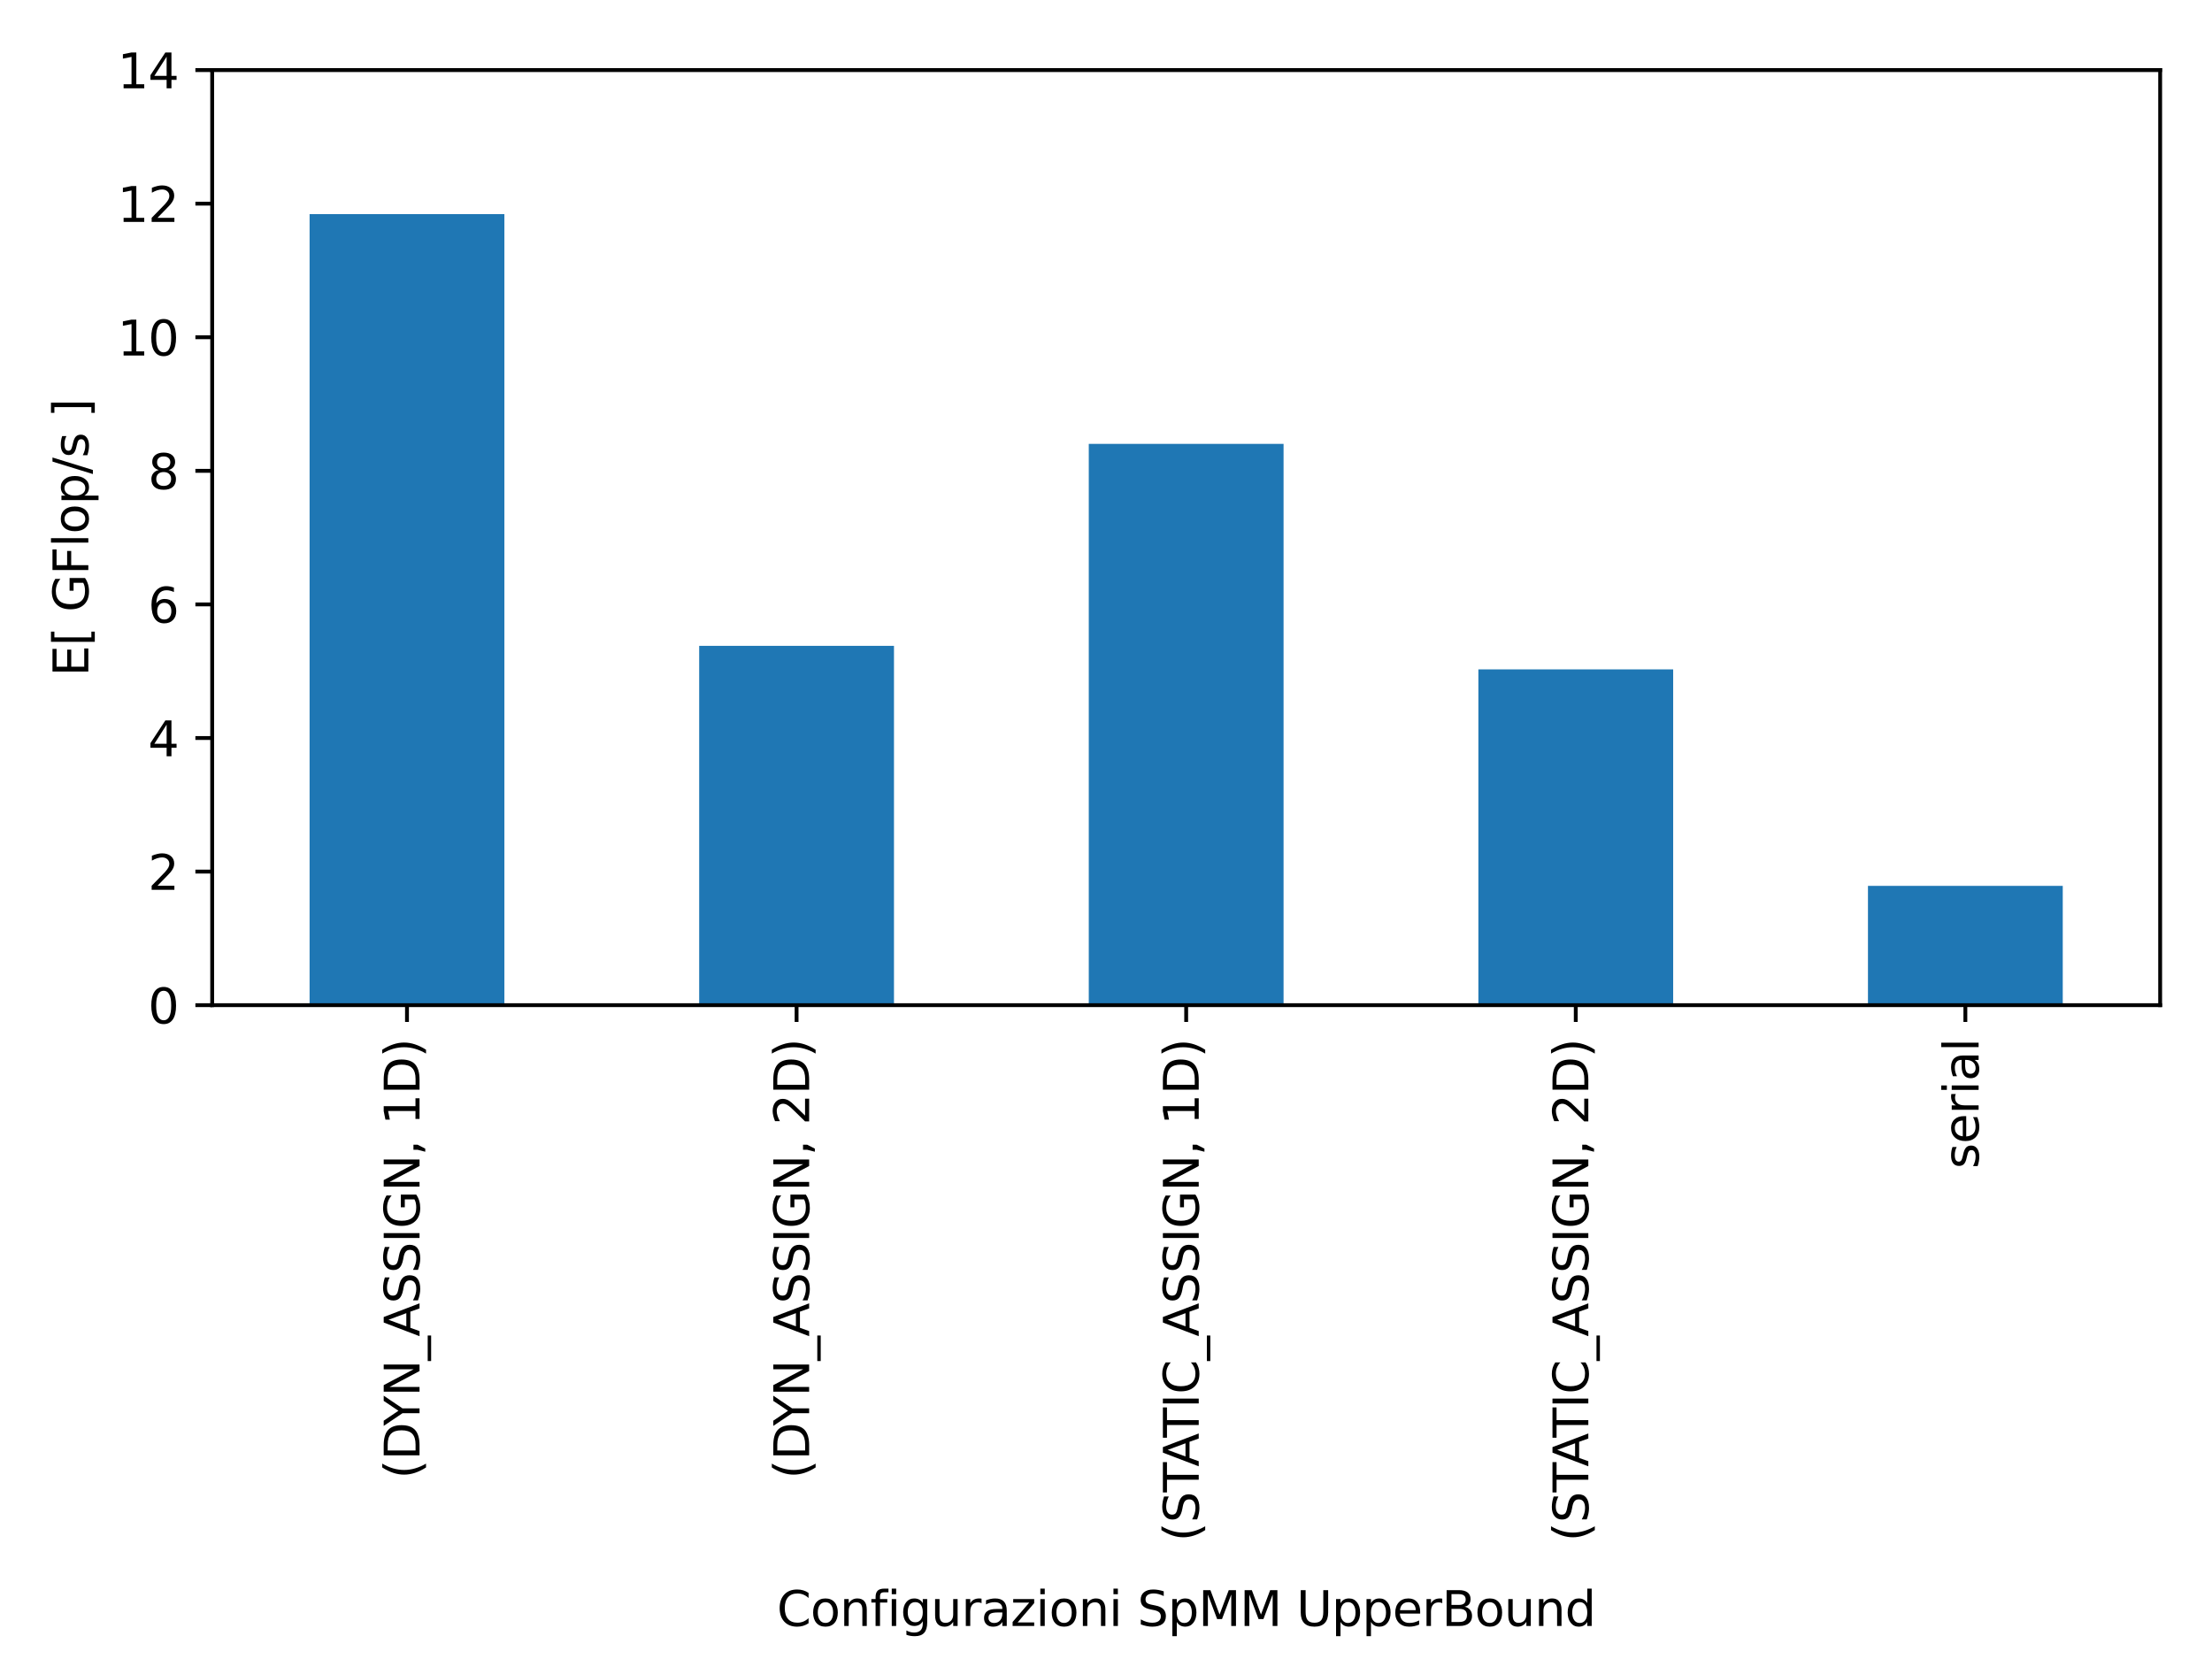 <?xml version="1.0" encoding="UTF-8" standalone="no"?>
<svg
   width="460.8pt"
   height="345.6pt"
   viewBox="0 0 460.8 345.6"
   version="1.1"
   id="svg507"
   sodipodi:docname="q1.svg"
   inkscape:version="1.1.2 (0a00cf5339, 2022-02-04)"
   xmlns:inkscape="http://www.inkscape.org/namespaces/inkscape"
   xmlns:sodipodi="http://sodipodi.sourceforge.net/DTD/sodipodi-0.dtd"
   xmlns:xlink="http://www.w3.org/1999/xlink"
   xmlns="http://www.w3.org/2000/svg"
   xmlns:svg="http://www.w3.org/2000/svg"
   xmlns:rdf="http://www.w3.org/1999/02/22-rdf-syntax-ns#"
   xmlns:cc="http://creativecommons.org/ns#"
   xmlns:dc="http://purl.org/dc/elements/1.1/">
  <sodipodi:namedview
     id="namedview509"
     pagecolor="#ffffff"
     bordercolor="#666666"
     borderopacity="1.0"
     inkscape:pageshadow="2"
     inkscape:pageopacity="0.0"
     inkscape:pagecheckerboard="0"
     inkscape:document-units="pt"
     showgrid="false"
     inkscape:zoom="0.66981794"
     inkscape:cx="698.69733"
     inkscape:cy="492.67119"
     inkscape:window-width="1920"
     inkscape:window-height="1176"
     inkscape:window-x="0"
     inkscape:window-y="0"
     inkscape:window-maximized="1"
     inkscape:current-layer="matplotlib.axis_1" />
  <defs
     id="defs6">
    <style
       type="text/css"
       id="style4">*{stroke-linejoin: round; stroke-linecap: butt}</style>
  </defs>
  <g
     id="figure_1">
    <g
       id="patch_1">
      <path
         d="M 0 345.6  L 460.8 345.6  L 460.8 0  L 0 0  z "
         style="fill: #ffffff"
         id="path8" />
    </g>
    <g
       id="axes_1">
      <g
         id="patch_2">
        <path
           d="M 44.203 209.395  L 450 209.395  L 450 14.599  L 44.203 14.599  z "
           style="fill: #ffffff"
           id="path11" />
      </g>
      <g
         id="patch_3">
        <path
           d="M 64.493 209.395  L 105.073 209.395  L 105.073 44.602  L 64.493 44.602  z "
           clip-path="url(#p6aaf6c7bca)"
           style="fill: #1f77b4"
           id="path14" />
      </g>
      <g
         id="patch_4">
        <path
           d="M 145.652 209.395  L 186.232 209.395  L 186.232 134.547  L 145.652 134.547  z "
           clip-path="url(#p6aaf6c7bca)"
           style="fill: #1f77b4"
           id="path17" />
      </g>
      <g
         id="patch_5">
        <path
           d="M 226.812 209.395  L 267.391 209.395  L 267.391 92.473  L 226.812 92.473  z "
           clip-path="url(#p6aaf6c7bca)"
           style="fill: #1f77b4"
           id="path20" />
      </g>
      <g
         id="patch_6">
        <path
           d="M 307.971 209.395  L 348.551 209.395  L 348.551 139.445  L 307.971 139.445  z "
           clip-path="url(#p6aaf6c7bca)"
           style="fill: #1f77b4"
           id="path23" />
      </g>
      <g
         id="patch_7">
        <path
           d="M 389.13 209.395  L 429.71 209.395  L 429.71 184.536  L 389.13 184.536  z "
           clip-path="url(#p6aaf6c7bca)"
           style="fill: #1f77b4"
           id="path26" />
      </g>
      <g
         id="matplotlib.axis_1">
        <g
           id="xtick_1">
          <g
             id="line2d_1">
            <defs
               id="defs30">
              <path
                 id="me7143beb56"
                 d="M 0 0  L 0 3.5  "
                 style="stroke: #000000; stroke-width: 0.8" />
            </defs>
            <g
               id="g34">
              <use
                 xlink:href="#me7143beb56"
                 x="84.783"
                 y="209.395"
                 style="stroke: #000000; stroke-width: 0.8"
                 id="use32" />
            </g>
          </g>
          <g
             id="text_1">
            <!-- (DYN_ASSIGN, 1D) -->
            <g
               transform="translate(87.398 308.073)rotate(-90)scale(0.1 -0.1)"
               id="g84">
              <defs
                 id="defs50">
                <path
                   id="DejaVuSans-28"
                   d="M 1984 4856  Q 1566 4138 1362 3434  Q 1159 2731 1159 2009  Q 1159 1288 1364 580  Q 1569 -128 1984 -844  L 1484 -844  Q 1016 -109 783 600  Q 550 1309 550 2009  Q 550 2706 781 3412  Q 1013 4119 1484 4856  L 1984 4856  z "
                   transform="scale(0.016)" />
                <path
                   id="DejaVuSans-44"
                   d="M 1259 4147  L 1259 519  L 2022 519  Q 2988 519 3436 956  Q 3884 1394 3884 2338  Q 3884 3275 3436 3711  Q 2988 4147 2022 4147  L 1259 4147  z M 628 4666  L 1925 4666  Q 3281 4666 3915 4102  Q 4550 3538 4550 2338  Q 4550 1131 3912 565  Q 3275 0 1925 0  L 628 0  L 628 4666  z "
                   transform="scale(0.016)" />
                <path
                   id="DejaVuSans-59"
                   d="M -13 4666  L 666 4666  L 1959 2747  L 3244 4666  L 3922 4666  L 2272 2222  L 2272 0  L 1638 0  L 1638 2222  L -13 4666  z "
                   transform="scale(0.016)" />
                <path
                   id="DejaVuSans-4e"
                   d="M 628 4666  L 1478 4666  L 3547 763  L 3547 4666  L 4159 4666  L 4159 0  L 3309 0  L 1241 3903  L 1241 0  L 628 0  L 628 4666  z "
                   transform="scale(0.016)" />
                <path
                   id="DejaVuSans-5f"
                   d="M 3263 -1063  L 3263 -1509  L -63 -1509  L -63 -1063  L 3263 -1063  z "
                   transform="scale(0.016)" />
                <path
                   id="DejaVuSans-41"
                   d="M 2188 4044  L 1331 1722  L 3047 1722  L 2188 4044  z M 1831 4666  L 2547 4666  L 4325 0  L 3669 0  L 3244 1197  L 1141 1197  L 716 0  L 50 0  L 1831 4666  z "
                   transform="scale(0.016)" />
                <path
                   id="DejaVuSans-53"
                   d="M 3425 4513  L 3425 3897  Q 3066 4069 2747 4153  Q 2428 4238 2131 4238  Q 1616 4238 1336 4038  Q 1056 3838 1056 3469  Q 1056 3159 1242 3001  Q 1428 2844 1947 2747  L 2328 2669  Q 3034 2534 3370 2195  Q 3706 1856 3706 1288  Q 3706 609 3251 259  Q 2797 -91 1919 -91  Q 1588 -91 1214 -16  Q 841 59 441 206  L 441 856  Q 825 641 1194 531  Q 1563 422 1919 422  Q 2459 422 2753 634  Q 3047 847 3047 1241  Q 3047 1584 2836 1778  Q 2625 1972 2144 2069  L 1759 2144  Q 1053 2284 737 2584  Q 422 2884 422 3419  Q 422 4038 858 4394  Q 1294 4750 2059 4750  Q 2388 4750 2728 4690  Q 3069 4631 3425 4513  z "
                   transform="scale(0.016)" />
                <path
                   id="DejaVuSans-49"
                   d="M 628 4666  L 1259 4666  L 1259 0  L 628 0  L 628 4666  z "
                   transform="scale(0.016)" />
                <path
                   id="DejaVuSans-47"
                   d="M 3809 666  L 3809 1919  L 2778 1919  L 2778 2438  L 4434 2438  L 4434 434  Q 4069 175 3628 42  Q 3188 -91 2688 -91  Q 1594 -91 976 548  Q 359 1188 359 2328  Q 359 3472 976 4111  Q 1594 4750 2688 4750  Q 3144 4750 3555 4637  Q 3966 4525 4313 4306  L 4313 3634  Q 3963 3931 3569 4081  Q 3175 4231 2741 4231  Q 1884 4231 1454 3753  Q 1025 3275 1025 2328  Q 1025 1384 1454 906  Q 1884 428 2741 428  Q 3075 428 3337 486  Q 3600 544 3809 666  z "
                   transform="scale(0.016)" />
                <path
                   id="DejaVuSans-2c"
                   d="M 750 794  L 1409 794  L 1409 256  L 897 -744  L 494 -744  L 750 256  L 750 794  z "
                   transform="scale(0.016)" />
                <path
                   id="DejaVuSans-20"
                   transform="scale(0.016)" />
                <path
                   id="DejaVuSans-31"
                   d="M 794 531  L 1825 531  L 1825 4091  L 703 3866  L 703 4441  L 1819 4666  L 2450 4666  L 2450 531  L 3481 531  L 3481 0  L 794 0  L 794 531  z "
                   transform="scale(0.016)" />
                <path
                   id="DejaVuSans-29"
                   d="M 513 4856  L 1013 4856  Q 1481 4119 1714 3412  Q 1947 2706 1947 2009  Q 1947 1309 1714 600  Q 1481 -109 1013 -844  L 513 -844  Q 928 -128 1133 580  Q 1338 1288 1338 2009  Q 1338 2731 1133 3434  Q 928 4138 513 4856  z "
                   transform="scale(0.016)" />
              </defs>
              <use
                 xlink:href="#DejaVuSans-28"
                 id="use52" />
              <use
                 xlink:href="#DejaVuSans-44"
                 x="39.014"
                 id="use54" />
              <use
                 xlink:href="#DejaVuSans-59"
                 x="110.516"
                 id="use56" />
              <use
                 xlink:href="#DejaVuSans-4e"
                 x="171.6"
                 id="use58" />
              <use
                 xlink:href="#DejaVuSans-5f"
                 x="246.404"
                 id="use60" />
              <use
                 xlink:href="#DejaVuSans-41"
                 x="296.404"
                 id="use62" />
              <use
                 xlink:href="#DejaVuSans-53"
                 x="364.812"
                 id="use64" />
              <use
                 xlink:href="#DejaVuSans-53"
                 x="428.289"
                 id="use66" />
              <use
                 xlink:href="#DejaVuSans-49"
                 x="491.766"
                 id="use68" />
              <use
                 xlink:href="#DejaVuSans-47"
                 x="521.258"
                 id="use70" />
              <use
                 xlink:href="#DejaVuSans-4e"
                 x="598.748"
                 id="use72" />
              <use
                 xlink:href="#DejaVuSans-2c"
                 x="673.553"
                 id="use74" />
              <use
                 xlink:href="#DejaVuSans-20"
                 x="705.34"
                 id="use76" />
              <use
                 xlink:href="#DejaVuSans-31"
                 x="737.127"
                 id="use78" />
              <use
                 xlink:href="#DejaVuSans-44"
                 x="800.75"
                 id="use80" />
              <use
                 xlink:href="#DejaVuSans-29"
                 x="877.752"
                 id="use82" />
            </g>
          </g>
        </g>
        <g
           id="xtick_2">
          <g
             id="line2d_2">
            <g
               id="g90">
              <use
                 xlink:href="#me7143beb56"
                 x="165.942"
                 y="209.395"
                 style="stroke: #000000; stroke-width: 0.8"
                 id="use88" />
            </g>
          </g>
          <g
             id="text_2">
            <!-- (DYN_ASSIGN, 2D) -->
            <g
               transform="translate(168.557 308.073)rotate(-90)scale(0.1 -0.1)"
               id="g128">
              <defs
                 id="defs94">
                <path
                   id="DejaVuSans-32"
                   d="M 1228 531  L 3431 531  L 3431 0  L 469 0  L 469 531  Q 828 903 1448 1529  Q 2069 2156 2228 2338  Q 2531 2678 2651 2914  Q 2772 3150 2772 3378  Q 2772 3750 2511 3984  Q 2250 4219 1831 4219  Q 1534 4219 1204 4116  Q 875 4013 500 3803  L 500 4441  Q 881 4594 1212 4672  Q 1544 4750 1819 4750  Q 2544 4750 2975 4387  Q 3406 4025 3406 3419  Q 3406 3131 3298 2873  Q 3191 2616 2906 2266  Q 2828 2175 2409 1742  Q 1991 1309 1228 531  z "
                   transform="scale(0.016)" />
              </defs>
              <use
                 xlink:href="#DejaVuSans-28"
                 id="use96" />
              <use
                 xlink:href="#DejaVuSans-44"
                 x="39.014"
                 id="use98" />
              <use
                 xlink:href="#DejaVuSans-59"
                 x="110.516"
                 id="use100" />
              <use
                 xlink:href="#DejaVuSans-4e"
                 x="171.6"
                 id="use102" />
              <use
                 xlink:href="#DejaVuSans-5f"
                 x="246.404"
                 id="use104" />
              <use
                 xlink:href="#DejaVuSans-41"
                 x="296.404"
                 id="use106" />
              <use
                 xlink:href="#DejaVuSans-53"
                 x="364.812"
                 id="use108" />
              <use
                 xlink:href="#DejaVuSans-53"
                 x="428.289"
                 id="use110" />
              <use
                 xlink:href="#DejaVuSans-49"
                 x="491.766"
                 id="use112" />
              <use
                 xlink:href="#DejaVuSans-47"
                 x="521.258"
                 id="use114" />
              <use
                 xlink:href="#DejaVuSans-4e"
                 x="598.748"
                 id="use116" />
              <use
                 xlink:href="#DejaVuSans-2c"
                 x="673.553"
                 id="use118" />
              <use
                 xlink:href="#DejaVuSans-20"
                 x="705.34"
                 id="use120" />
              <use
                 xlink:href="#DejaVuSans-32"
                 x="737.127"
                 id="use122" />
              <use
                 xlink:href="#DejaVuSans-44"
                 x="800.75"
                 id="use124" />
              <use
                 xlink:href="#DejaVuSans-29"
                 x="877.752"
                 id="use126" />
            </g>
          </g>
        </g>
        <g
           id="xtick_3">
          <g
             id="line2d_3">
            <g
               id="g134">
              <use
                 xlink:href="#me7143beb56"
                 x="247.102"
                 y="209.395"
                 style="stroke: #000000; stroke-width: 0.8"
                 id="use132" />
            </g>
          </g>
          <g
             id="text_3">
            <!-- (STATIC_ASSIGN, 1D) -->
            <g
               transform="translate(249.716 321.122)rotate(-90)scale(0.1 -0.1)"
               id="g179">
              <defs
                 id="defs139">
                <path
                   id="DejaVuSans-54"
                   d="M -19 4666  L 3928 4666  L 3928 4134  L 2272 4134  L 2272 0  L 1638 0  L 1638 4134  L -19 4134  L -19 4666  z "
                   transform="scale(0.016)" />
                <path
                   id="DejaVuSans-43"
                   d="M 4122 4306  L 4122 3641  Q 3803 3938 3442 4084  Q 3081 4231 2675 4231  Q 1875 4231 1450 3742  Q 1025 3253 1025 2328  Q 1025 1406 1450 917  Q 1875 428 2675 428  Q 3081 428 3442 575  Q 3803 722 4122 1019  L 4122 359  Q 3791 134 3420 21  Q 3050 -91 2638 -91  Q 1578 -91 968 557  Q 359 1206 359 2328  Q 359 3453 968 4101  Q 1578 4750 2638 4750  Q 3056 4750 3426 4639  Q 3797 4528 4122 4306  z "
                   transform="scale(0.016)" />
              </defs>
              <use
                 xlink:href="#DejaVuSans-28"
                 id="use141" />
              <use
                 xlink:href="#DejaVuSans-53"
                 x="39.014"
                 id="use143" />
              <use
                 xlink:href="#DejaVuSans-54"
                 x="102.49"
                 id="use145" />
              <use
                 xlink:href="#DejaVuSans-41"
                 x="155.824"
                 id="use147" />
              <use
                 xlink:href="#DejaVuSans-54"
                 x="216.482"
                 id="use149" />
              <use
                 xlink:href="#DejaVuSans-49"
                 x="277.566"
                 id="use151" />
              <use
                 xlink:href="#DejaVuSans-43"
                 x="307.059"
                 id="use153" />
              <use
                 xlink:href="#DejaVuSans-5f"
                 x="376.883"
                 id="use155" />
              <use
                 xlink:href="#DejaVuSans-41"
                 x="426.883"
                 id="use157" />
              <use
                 xlink:href="#DejaVuSans-53"
                 x="495.291"
                 id="use159" />
              <use
                 xlink:href="#DejaVuSans-53"
                 x="558.768"
                 id="use161" />
              <use
                 xlink:href="#DejaVuSans-49"
                 x="622.244"
                 id="use163" />
              <use
                 xlink:href="#DejaVuSans-47"
                 x="651.736"
                 id="use165" />
              <use
                 xlink:href="#DejaVuSans-4e"
                 x="729.227"
                 id="use167" />
              <use
                 xlink:href="#DejaVuSans-2c"
                 x="804.031"
                 id="use169" />
              <use
                 xlink:href="#DejaVuSans-20"
                 x="835.818"
                 id="use171" />
              <use
                 xlink:href="#DejaVuSans-31"
                 x="867.605"
                 id="use173" />
              <use
                 xlink:href="#DejaVuSans-44"
                 x="931.229"
                 id="use175" />
              <use
                 xlink:href="#DejaVuSans-29"
                 x="1008.23"
                 id="use177" />
            </g>
          </g>
        </g>
        <g
           id="xtick_4">
          <g
             id="line2d_4">
            <g
               id="g185">
              <use
                 xlink:href="#me7143beb56"
                 x="328.261"
                 y="209.395"
                 style="stroke: #000000; stroke-width: 0.8"
                 id="use183" />
            </g>
          </g>
          <g
             id="text_4">
            <!-- (STATIC_ASSIGN, 2D) -->
            <g
               transform="translate(330.876 321.122)rotate(-90)scale(0.1 -0.1)"
               id="g226">
              <use
                 xlink:href="#DejaVuSans-28"
                 id="use188" />
              <use
                 xlink:href="#DejaVuSans-53"
                 x="39.014"
                 id="use190" />
              <use
                 xlink:href="#DejaVuSans-54"
                 x="102.49"
                 id="use192" />
              <use
                 xlink:href="#DejaVuSans-41"
                 x="155.824"
                 id="use194" />
              <use
                 xlink:href="#DejaVuSans-54"
                 x="216.482"
                 id="use196" />
              <use
                 xlink:href="#DejaVuSans-49"
                 x="277.566"
                 id="use198" />
              <use
                 xlink:href="#DejaVuSans-43"
                 x="307.059"
                 id="use200" />
              <use
                 xlink:href="#DejaVuSans-5f"
                 x="376.883"
                 id="use202" />
              <use
                 xlink:href="#DejaVuSans-41"
                 x="426.883"
                 id="use204" />
              <use
                 xlink:href="#DejaVuSans-53"
                 x="495.291"
                 id="use206" />
              <use
                 xlink:href="#DejaVuSans-53"
                 x="558.768"
                 id="use208" />
              <use
                 xlink:href="#DejaVuSans-49"
                 x="622.244"
                 id="use210" />
              <use
                 xlink:href="#DejaVuSans-47"
                 x="651.736"
                 id="use212" />
              <use
                 xlink:href="#DejaVuSans-4e"
                 x="729.227"
                 id="use214" />
              <use
                 xlink:href="#DejaVuSans-2c"
                 x="804.031"
                 id="use216" />
              <use
                 xlink:href="#DejaVuSans-20"
                 x="835.818"
                 id="use218" />
              <use
                 xlink:href="#DejaVuSans-32"
                 x="867.605"
                 id="use220" />
              <use
                 xlink:href="#DejaVuSans-44"
                 x="931.229"
                 id="use222" />
              <use
                 xlink:href="#DejaVuSans-29"
                 x="1008.23"
                 id="use224" />
            </g>
          </g>
        </g>
        <g
           id="xtick_5">
          <g
             id="line2d_5">
            <g
               id="g232">
              <use
                 xlink:href="#me7143beb56"
                 x="409.42"
                 y="209.395"
                 style="stroke: #000000; stroke-width: 0.8"
                 id="use230" />
            </g>
          </g>
          <g
             id="text_5"
             transform="translate(0,-10.334)">
            <!-- (serial, ) -->
            <g
               transform="matrix(0,-0.1,-0.1,0,412.18,257.712)"
               id="g263">
              <defs
                 id="defs241">
                <path
                   id="DejaVuSans-73"
                   d="m 2834,3397 v -544 q -243,125 -506,187 -262,63 -544,63 -428,0 -642,-131 -214,-131 -214,-394 0,-200 153,-314 153,-114 616,-217 l 197,-44 q 612,-131 870,-370 258,-239 258,-667 0,-488 -386,-773 Q 2250,-91 1575,-91 1294,-91 989,-36 684,19 347,128 v 594 q 319,-166 628,-249 309,-82 613,-82 406,0 624,139 219,139 219,392 0,234 -158,359 -157,125 -692,241 l -200,47 q -534,112 -772,345 -237,233 -237,639 0,494 350,762 350,269 994,269 318,0 599,-47 282,-46 519,-140 z"
                   transform="scale(0.016)" />
                <path
                   id="DejaVuSans-65"
                   d="M 3597,1894 V 1613 H 953 q 38,-594 358,-905 320,-311 892,-311 331,0 642,81 311,81 618,244 V 178 Q 3153,47 2828,-22 2503,-91 2169,-91 1331,-91 842,396 353,884 353,1716 q 0,859 464,1363 464,505 1252,505 706,0 1117,-455 411,-454 411,-1235 z m -575,169 q -6,471 -264,752 -258,282 -683,282 -481,0 -770,-272 -289,-272 -333,-766 z"
                   transform="scale(0.016)" />
                <path
                   id="DejaVuSans-72"
                   d="m 2631,2963 q -97,56 -211,82 -114,27 -251,27 -488,0 -749,-317 -261,-317 -261,-911 V 0 H 581 v 3500 h 578 v -544 q 182,319 472,473 291,155 707,155 59,0 131,-8 72,-7 159,-23 z"
                   transform="scale(0.016)" />
                <path
                   id="DejaVuSans-69"
                   d="m 603,3500 h 575 V 0 H 603 Z m 0,1363 h 575 V 4134 H 603 Z"
                   transform="scale(0.016)" />
                <path
                   id="DejaVuSans-61"
                   d="m 2194,1759 q -697,0 -966,-159 -269,-159 -269,-544 0,-306 202,-486 202,-179 548,-179 479,0 768,339 289,339 289,901 v 128 z m 1147,238 V 0 H 2766 V 531 Q 2569,213 2275,61 1981,-91 1556,-91 q -537,0 -855,302 -317,302 -317,808 0,590 395,890 396,300 1180,300 h 807 v 57 q 0,397 -261,614 -261,217 -733,217 -300,0 -585,-72 -284,-72 -546,-216 v 532 q 315,122 612,182 297,61 578,61 760,0 1135,-394 375,-393 375,-1193 z"
                   transform="scale(0.016)" />
                <path
                   id="DejaVuSans-6c"
                   d="m 603,4863 h 575 V 0 H 603 Z"
                   transform="scale(0.016)" />
              </defs>
              <use
                 xlink:href="#DejaVuSans-73"
                 x="39.014"
                 id="use245"
                 y="0"
                 width="100%"
                 height="100%" />
              <use
                 xlink:href="#DejaVuSans-65"
                 x="91.113"
                 id="use247"
                 y="0"
                 width="100%"
                 height="100%" />
              <use
                 xlink:href="#DejaVuSans-72"
                 x="152.637"
                 id="use249"
                 y="0"
                 width="100%"
                 height="100%" />
              <use
                 xlink:href="#DejaVuSans-69"
                 x="193.75"
                 id="use251"
                 y="0"
                 width="100%"
                 height="100%" />
              <use
                 xlink:href="#DejaVuSans-61"
                 x="221.533"
                 id="use253"
                 y="0"
                 width="100%"
                 height="100%" />
              <use
                 xlink:href="#DejaVuSans-6c"
                 x="282.812"
                 id="use255"
                 y="0"
                 width="100%"
                 height="100%" />
              <use
                 xlink:href="#DejaVuSans-20"
                 x="342.383"
                 id="use259"
                 y="0"
                 width="100%"
                 height="100%" />
            </g>
          </g>
        </g>
        <g
           id="text_6"
           transform="translate(0,6)">
          <!-- Configurazioni SpMM UpperBound -->
          <g
             transform="matrix(0.1,0,0,-0.1,161.844,332.72)"
             id="g340">
            <defs
               id="defs278">
              <path
                 id="DejaVuSans-6f"
                 d="m 1959,3097 q -462,0 -731,-361 -269,-361 -269,-989 0,-628 267,-989 268,-361 733,-361 460,0 728,362 269,363 269,988 0,622 -269,986 -268,364 -728,364 z m 0,487 q 750,0 1178,-488 429,-487 429,-1349 Q 3566,888 3137,398 2709,-91 1959,-91 1206,-91 779,398 353,888 353,1747 q 0,862 426,1349 427,488 1180,488 z"
                 transform="scale(0.016)" />
              <path
                 id="DejaVuSans-6e"
                 d="M 3513,2113 V 0 h -575 v 2094 q 0,497 -194,743 -194,247 -581,247 -466,0 -735,-297 -269,-296 -269,-809 V 0 H 581 v 3500 h 578 v -544 q 207,316 486,472 280,156 646,156 603,0 912,-373 310,-373 310,-1098 z"
                 transform="scale(0.016)" />
              <path
                 id="DejaVuSans-66"
                 d="m 2375,4863 v -479 h -550 q -309,0 -430,-125 -120,-125 -120,-450 v -309 h 947 V 3053 H 1275 V 0 H 697 V 3053 H 147 v 447 h 550 v 244 q 0,584 272,851 272,268 862,268 z"
                 transform="scale(0.016)" />
              <path
                 id="DejaVuSans-67"
                 d="m 2906,1791 q 0,625 -258,968 -257,344 -723,344 -462,0 -720,-344 -258,-343 -258,-968 0,-622 258,-966 258,-344 720,-344 466,0 723,344 258,344 258,966 z M 3481,434 q 0,-893 -397,-1329 -396,-436 -1215,-436 -303,0 -572,45 -269,45 -522,139 v 559 q 253,-137 500,-202 247,-66 503,-66 566,0 847,295 281,295 281,892 V 616 Q 2728,306 2450,153 2172,0 1784,0 1141,0 747,490 353,981 353,1791 q 0,812 394,1302 394,491 1037,491 388,0 666,-153 278,-153 456,-462 v 531 h 575 z"
                 transform="scale(0.016)" />
              <path
                 id="DejaVuSans-75"
                 d="m 544,1381 v 2119 h 575 V 1403 q 0,-497 193,-746 194,-248 582,-248 465,0 735,297 271,297 271,810 v 1984 h 575 V 0 H 2900 V 538 Q 2691,219 2414,64 2138,-91 1772,-91 1169,-91 856,284 544,659 544,1381 Z m 1447,2203 z"
                 transform="scale(0.016)" />
              <path
                 id="DejaVuSans-7a"
                 d="M 353,3500 H 3084 V 2975 L 922,459 H 3084 V 0 H 275 V 525 L 2438,3041 H 353 Z"
                 transform="scale(0.016)" />
              <path
                 id="DejaVuSans-70"
                 d="M 1159,525 V -1331 H 581 v 4831 h 578 v -531 q 182,312 458,463 277,152 661,152 638,0 1036,-506 399,-506 399,-1331 0,-825 -399,-1332 -398,-506 -1036,-506 -384,0 -661,152 -276,152 -458,464 z m 1957,1222 q 0,634 -261,995 -261,361 -717,361 -457,0 -718,-361 -261,-361 -261,-995 0,-634 261,-995 261,-361 718,-361 456,0 717,361 261,361 261,995 z"
                 transform="scale(0.016)" />
              <path
                 id="DejaVuSans-4d"
                 d="m 628,4666 h 941 L 2759,1491 3956,4666 h 941 V 0 H 4281 V 4097 L 3078,897 H 2444 L 1241,4097 V 0 H 628 Z"
                 transform="scale(0.016)" />
              <path
                 id="DejaVuSans-55"
                 d="m 556,4666 h 635 V 1831 q 0,-750 271,-1080 272,-329 882,-329 606,0 878,329 272,330 272,1080 v 2835 h 634 V 1753 Q 4128,841 3676,375 3225,-91 2344,-91 1459,-91 1007,375 556,841 556,1753 Z"
                 transform="scale(0.016)" />
              <path
                 id="DejaVuSans-42"
                 d="M 1259,2228 V 519 h 1013 q 509,0 754,211 246,211 246,645 0,438 -246,645 -245,208 -754,208 z m 0,1919 V 2741 h 935 q 462,0 688,173 227,174 227,530 0,353 -227,528 -226,175 -688,175 z m -631,519 h 1613 q 722,0 1112,-300 391,-300 391,-853 0,-429 -200,-682 -200,-253 -588,-315 466,-100 724,-418 258,-317 258,-792 0,-625 -425,-966 Q 3088,0 2303,0 H 628 Z"
                 transform="scale(0.016)" />
              <path
                 id="DejaVuSans-64"
                 d="m 2906,2969 v 1894 h 575 V 0 H 2906 V 525 Q 2725,213 2448,61 2172,-91 1784,-91 1150,-91 751,415 353,922 353,1747 q 0,825 398,1331 399,506 1033,506 388,0 664,-152 277,-151 458,-463 z M 947,1747 q 0,-634 261,-995 261,-361 717,-361 456,0 718,361 263,361 263,995 0,634 -263,995 -262,361 -718,361 -456,0 -717,-361 -261,-361 -261,-995 z"
                 transform="scale(0.016)" />
            </defs>
            <use
               xlink:href="#DejaVuSans-43"
               id="use280"
               x="0"
               y="0"
               width="100%"
               height="100%" />
            <use
               xlink:href="#DejaVuSans-6f"
               x="69.824"
               id="use282"
               y="0"
               width="100%"
               height="100%" />
            <use
               xlink:href="#DejaVuSans-6e"
               x="131.006"
               id="use284"
               y="0"
               width="100%"
               height="100%" />
            <use
               xlink:href="#DejaVuSans-66"
               x="194.385"
               id="use286"
               y="0"
               width="100%"
               height="100%" />
            <use
               xlink:href="#DejaVuSans-69"
               x="229.59"
               id="use288"
               y="0"
               width="100%"
               height="100%" />
            <use
               xlink:href="#DejaVuSans-67"
               x="257.373"
               id="use290"
               y="0"
               width="100%"
               height="100%" />
            <use
               xlink:href="#DejaVuSans-75"
               x="320.85"
               id="use292"
               y="0"
               width="100%"
               height="100%" />
            <use
               xlink:href="#DejaVuSans-72"
               x="384.229"
               id="use294"
               y="0"
               width="100%"
               height="100%" />
            <use
               xlink:href="#DejaVuSans-61"
               x="425.342"
               id="use296"
               y="0"
               width="100%"
               height="100%" />
            <use
               xlink:href="#DejaVuSans-7a"
               x="486.621"
               id="use298"
               y="0"
               width="100%"
               height="100%" />
            <use
               xlink:href="#DejaVuSans-69"
               x="539.111"
               id="use300"
               y="0"
               width="100%"
               height="100%" />
            <use
               xlink:href="#DejaVuSans-6f"
               x="566.895"
               id="use302"
               y="0"
               width="100%"
               height="100%" />
            <use
               xlink:href="#DejaVuSans-6e"
               x="628.076"
               id="use304"
               y="0"
               width="100%"
               height="100%" />
            <use
               xlink:href="#DejaVuSans-69"
               x="691.455"
               id="use306"
               y="0"
               width="100%"
               height="100%" />
            <use
               xlink:href="#DejaVuSans-20"
               x="719.238"
               id="use308"
               y="0"
               width="100%"
               height="100%" />
            <use
               xlink:href="#DejaVuSans-53"
               x="751.025"
               id="use310"
               y="0"
               width="100%"
               height="100%" />
            <use
               xlink:href="#DejaVuSans-70"
               x="814.502"
               id="use312"
               y="0"
               width="100%"
               height="100%" />
            <use
               xlink:href="#DejaVuSans-4d"
               x="877.979"
               id="use314"
               y="0"
               width="100%"
               height="100%" />
            <use
               xlink:href="#DejaVuSans-4d"
               x="964.258"
               id="use316"
               y="0"
               width="100%"
               height="100%" />
            <use
               xlink:href="#DejaVuSans-20"
               x="1050.537"
               id="use318"
               y="0"
               width="100%"
               height="100%" />
            <use
               xlink:href="#DejaVuSans-55"
               x="1082.324"
               id="use320"
               y="0"
               width="100%"
               height="100%" />
            <use
               xlink:href="#DejaVuSans-70"
               x="1155.518"
               id="use322"
               y="0"
               width="100%"
               height="100%" />
            <use
               xlink:href="#DejaVuSans-70"
               x="1218.994"
               id="use324"
               y="0"
               width="100%"
               height="100%" />
            <use
               xlink:href="#DejaVuSans-65"
               x="1282.471"
               id="use326"
               y="0"
               width="100%"
               height="100%" />
            <use
               xlink:href="#DejaVuSans-72"
               x="1343.994"
               id="use328"
               y="0"
               width="100%"
               height="100%" />
            <use
               xlink:href="#DejaVuSans-42"
               x="1385.107"
               id="use330"
               y="0"
               width="100%"
               height="100%" />
            <use
               xlink:href="#DejaVuSans-6f"
               x="1453.711"
               id="use332"
               y="0"
               width="100%"
               height="100%" />
            <use
               xlink:href="#DejaVuSans-75"
               x="1514.893"
               id="use334"
               y="0"
               width="100%"
               height="100%" />
            <use
               xlink:href="#DejaVuSans-6e"
               x="1578.272"
               id="use336"
               y="0"
               width="100%"
               height="100%" />
            <use
               xlink:href="#DejaVuSans-64"
               x="1641.65"
               id="use338"
               y="0"
               width="100%"
               height="100%" />
          </g>
        </g>
      </g>
      <g
         id="matplotlib.axis_2">
        <g
           id="ytick_1">
          <g
             id="line2d_6">
            <defs
               id="defs345">
              <path
                 id="m9b23cf9eda"
                 d="M 0 0  L -3.5 0  "
                 style="stroke: #000000; stroke-width: 0.8" />
            </defs>
            <g
               id="g349">
              <use
                 xlink:href="#m9b23cf9eda"
                 x="44.203"
                 y="209.395"
                 style="stroke: #000000; stroke-width: 0.8"
                 id="use347" />
            </g>
          </g>
          <g
             id="text_7">
            <!-- 0 -->
            <g
               transform="translate(30.841 213.195)scale(0.1 -0.1)"
               id="g357">
              <defs
                 id="defs353">
                <path
                   id="DejaVuSans-30"
                   d="M 2034 4250  Q 1547 4250 1301 3770  Q 1056 3291 1056 2328  Q 1056 1369 1301 889  Q 1547 409 2034 409  Q 2525 409 2770 889  Q 3016 1369 3016 2328  Q 3016 3291 2770 3770  Q 2525 4250 2034 4250  z M 2034 4750  Q 2819 4750 3233 4129  Q 3647 3509 3647 2328  Q 3647 1150 3233 529  Q 2819 -91 2034 -91  Q 1250 -91 836 529  Q 422 1150 422 2328  Q 422 3509 836 4129  Q 1250 4750 2034 4750  z "
                   transform="scale(0.016)" />
              </defs>
              <use
                 xlink:href="#DejaVuSans-30"
                 id="use355" />
            </g>
          </g>
        </g>
        <g
           id="ytick_2">
          <g
             id="line2d_7">
            <g
               id="g363">
              <use
                 xlink:href="#m9b23cf9eda"
                 x="44.203"
                 y="181.567"
                 style="stroke: #000000; stroke-width: 0.8"
                 id="use361" />
            </g>
          </g>
          <g
             id="text_8">
            <!-- 2 -->
            <g
               transform="translate(30.841 185.367)scale(0.1 -0.1)"
               id="g368">
              <use
                 xlink:href="#DejaVuSans-32"
                 id="use366" />
            </g>
          </g>
        </g>
        <g
           id="ytick_3">
          <g
             id="line2d_8">
            <g
               id="g374">
              <use
                 xlink:href="#m9b23cf9eda"
                 x="44.203"
                 y="153.739"
                 style="stroke: #000000; stroke-width: 0.8"
                 id="use372" />
            </g>
          </g>
          <g
             id="text_9">
            <!-- 4 -->
            <g
               transform="translate(30.841 157.539)scale(0.1 -0.1)"
               id="g382">
              <defs
                 id="defs378">
                <path
                   id="DejaVuSans-34"
                   d="M 2419 4116  L 825 1625  L 2419 1625  L 2419 4116  z M 2253 4666  L 3047 4666  L 3047 1625  L 3713 1625  L 3713 1100  L 3047 1100  L 3047 0  L 2419 0  L 2419 1100  L 313 1100  L 313 1709  L 2253 4666  z "
                   transform="scale(0.016)" />
              </defs>
              <use
                 xlink:href="#DejaVuSans-34"
                 id="use380" />
            </g>
          </g>
        </g>
        <g
           id="ytick_4">
          <g
             id="line2d_9">
            <g
               id="g388">
              <use
                 xlink:href="#m9b23cf9eda"
                 x="44.203"
                 y="125.911"
                 style="stroke: #000000; stroke-width: 0.8"
                 id="use386" />
            </g>
          </g>
          <g
             id="text_10">
            <!-- 6 -->
            <g
               transform="translate(30.841 129.71)scale(0.1 -0.1)"
               id="g396">
              <defs
                 id="defs392">
                <path
                   id="DejaVuSans-36"
                   d="M 2113 2584  Q 1688 2584 1439 2293  Q 1191 2003 1191 1497  Q 1191 994 1439 701  Q 1688 409 2113 409  Q 2538 409 2786 701  Q 3034 994 3034 1497  Q 3034 2003 2786 2293  Q 2538 2584 2113 2584  z M 3366 4563  L 3366 3988  Q 3128 4100 2886 4159  Q 2644 4219 2406 4219  Q 1781 4219 1451 3797  Q 1122 3375 1075 2522  Q 1259 2794 1537 2939  Q 1816 3084 2150 3084  Q 2853 3084 3261 2657  Q 3669 2231 3669 1497  Q 3669 778 3244 343  Q 2819 -91 2113 -91  Q 1303 -91 875 529  Q 447 1150 447 2328  Q 447 3434 972 4092  Q 1497 4750 2381 4750  Q 2619 4750 2861 4703  Q 3103 4656 3366 4563  z "
                   transform="scale(0.016)" />
              </defs>
              <use
                 xlink:href="#DejaVuSans-36"
                 id="use394" />
            </g>
          </g>
        </g>
        <g
           id="ytick_5">
          <g
             id="line2d_10">
            <g
               id="g402">
              <use
                 xlink:href="#m9b23cf9eda"
                 x="44.203"
                 y="98.083"
                 style="stroke: #000000; stroke-width: 0.8"
                 id="use400" />
            </g>
          </g>
          <g
             id="text_11">
            <!-- 8 -->
            <g
               transform="translate(30.841 101.882)scale(0.1 -0.1)"
               id="g410">
              <defs
                 id="defs406">
                <path
                   id="DejaVuSans-38"
                   d="M 2034 2216  Q 1584 2216 1326 1975  Q 1069 1734 1069 1313  Q 1069 891 1326 650  Q 1584 409 2034 409  Q 2484 409 2743 651  Q 3003 894 3003 1313  Q 3003 1734 2745 1975  Q 2488 2216 2034 2216  z M 1403 2484  Q 997 2584 770 2862  Q 544 3141 544 3541  Q 544 4100 942 4425  Q 1341 4750 2034 4750  Q 2731 4750 3128 4425  Q 3525 4100 3525 3541  Q 3525 3141 3298 2862  Q 3072 2584 2669 2484  Q 3125 2378 3379 2068  Q 3634 1759 3634 1313  Q 3634 634 3220 271  Q 2806 -91 2034 -91  Q 1263 -91 848 271  Q 434 634 434 1313  Q 434 1759 690 2068  Q 947 2378 1403 2484  z M 1172 3481  Q 1172 3119 1398 2916  Q 1625 2713 2034 2713  Q 2441 2713 2670 2916  Q 2900 3119 2900 3481  Q 2900 3844 2670 4047  Q 2441 4250 2034 4250  Q 1625 4250 1398 4047  Q 1172 3844 1172 3481  z "
                   transform="scale(0.016)" />
              </defs>
              <use
                 xlink:href="#DejaVuSans-38"
                 id="use408" />
            </g>
          </g>
        </g>
        <g
           id="ytick_6">
          <g
             id="line2d_11">
            <g
               id="g416">
              <use
                 xlink:href="#m9b23cf9eda"
                 x="44.203"
                 y="70.255"
                 style="stroke: #000000; stroke-width: 0.8"
                 id="use414" />
            </g>
          </g>
          <g
             id="text_12">
            <!-- 10 -->
            <g
               transform="translate(24.478 74.054)scale(0.1 -0.1)"
               id="g423">
              <use
                 xlink:href="#DejaVuSans-31"
                 id="use419" />
              <use
                 xlink:href="#DejaVuSans-30"
                 x="63.623"
                 id="use421" />
            </g>
          </g>
        </g>
        <g
           id="ytick_7">
          <g
             id="line2d_12">
            <g
               id="g429">
              <use
                 xlink:href="#m9b23cf9eda"
                 x="44.203"
                 y="42.427"
                 style="stroke: #000000; stroke-width: 0.8"
                 id="use427" />
            </g>
          </g>
          <g
             id="text_13">
            <!-- 12 -->
            <g
               transform="translate(24.478 46.226)scale(0.1 -0.1)"
               id="g436">
              <use
                 xlink:href="#DejaVuSans-31"
                 id="use432" />
              <use
                 xlink:href="#DejaVuSans-32"
                 x="63.623"
                 id="use434" />
            </g>
          </g>
        </g>
        <g
           id="ytick_8">
          <g
             id="line2d_13">
            <g
               id="g442">
              <use
                 xlink:href="#m9b23cf9eda"
                 x="44.203"
                 y="14.599"
                 style="stroke: #000000; stroke-width: 0.8"
                 id="use440" />
            </g>
          </g>
          <g
             id="text_14">
            <!-- 14 -->
            <g
               transform="translate(24.478 18.398)scale(0.1 -0.1)"
               id="g449">
              <use
                 xlink:href="#DejaVuSans-31"
                 id="use445" />
              <use
                 xlink:href="#DejaVuSans-34"
                 x="63.623"
                 id="use447" />
            </g>
          </g>
        </g>
        <g
           id="text_15">
          <!-- E[ GFlop/s ] -->
          <g
             transform="translate(18.398 140.898)rotate(-90)scale(0.1 -0.1)"
             id="g484">
            <defs
               id="defs458">
              <path
                 id="DejaVuSans-45"
                 d="M 628 4666  L 3578 4666  L 3578 4134  L 1259 4134  L 1259 2753  L 3481 2753  L 3481 2222  L 1259 2222  L 1259 531  L 3634 531  L 3634 0  L 628 0  L 628 4666  z "
                 transform="scale(0.016)" />
              <path
                 id="DejaVuSans-5b"
                 d="M 550 4863  L 1875 4863  L 1875 4416  L 1125 4416  L 1125 -397  L 1875 -397  L 1875 -844  L 550 -844  L 550 4863  z "
                 transform="scale(0.016)" />
              <path
                 id="DejaVuSans-46"
                 d="M 628 4666  L 3309 4666  L 3309 4134  L 1259 4134  L 1259 2759  L 3109 2759  L 3109 2228  L 1259 2228  L 1259 0  L 628 0  L 628 4666  z "
                 transform="scale(0.016)" />
              <path
                 id="DejaVuSans-2f"
                 d="M 1625 4666  L 2156 4666  L 531 -594  L 0 -594  L 1625 4666  z "
                 transform="scale(0.016)" />
              <path
                 id="DejaVuSans-5d"
                 d="M 1947 4863  L 1947 -844  L 622 -844  L 622 -397  L 1369 -397  L 1369 4416  L 622 4416  L 622 4863  L 1947 4863  z "
                 transform="scale(0.016)" />
            </defs>
            <use
               xlink:href="#DejaVuSans-45"
               id="use460" />
            <use
               xlink:href="#DejaVuSans-5b"
               x="63.184"
               id="use462" />
            <use
               xlink:href="#DejaVuSans-20"
               x="102.197"
               id="use464" />
            <use
               xlink:href="#DejaVuSans-47"
               x="133.984"
               id="use466" />
            <use
               xlink:href="#DejaVuSans-46"
               x="211.475"
               id="use468" />
            <use
               xlink:href="#DejaVuSans-6c"
               x="268.994"
               id="use470" />
            <use
               xlink:href="#DejaVuSans-6f"
               x="296.777"
               id="use472" />
            <use
               xlink:href="#DejaVuSans-70"
               x="357.959"
               id="use474" />
            <use
               xlink:href="#DejaVuSans-2f"
               x="421.436"
               id="use476" />
            <use
               xlink:href="#DejaVuSans-73"
               x="455.127"
               id="use478" />
            <use
               xlink:href="#DejaVuSans-20"
               x="507.227"
               id="use480" />
            <use
               xlink:href="#DejaVuSans-5d"
               x="539.014"
               id="use482" />
          </g>
        </g>
      </g>
      <g
         id="patch_8">
        <path
           d="M 44.203 209.395  L 44.203 14.599  "
           style="fill: none; stroke: #000000; stroke-width: 0.8; stroke-linejoin: miter; stroke-linecap: square"
           id="path488" />
      </g>
      <g
         id="patch_9">
        <path
           d="M 450 209.395  L 450 14.599  "
           style="fill: none; stroke: #000000; stroke-width: 0.8; stroke-linejoin: miter; stroke-linecap: square"
           id="path491" />
      </g>
      <g
         id="patch_10">
        <path
           d="M 44.203 209.395  L 450 209.395  "
           style="fill: none; stroke: #000000; stroke-width: 0.8; stroke-linejoin: miter; stroke-linecap: square"
           id="path494" />
      </g>
      <g
         id="patch_11">
        <path
           d="M 44.203 14.599  L 450 14.599  "
           style="fill: none; stroke: #000000; stroke-width: 0.8; stroke-linejoin: miter; stroke-linecap: square"
           id="path497" />
      </g>
    </g>
  </g>
  <defs
     id="defs505">
    <clipPath
       id="p6aaf6c7bca">
      <rect
         x="44.203"
         y="14.599"
         width="405.797"
         height="194.796"
         id="rect502" />
    </clipPath>
  </defs>
</svg>

